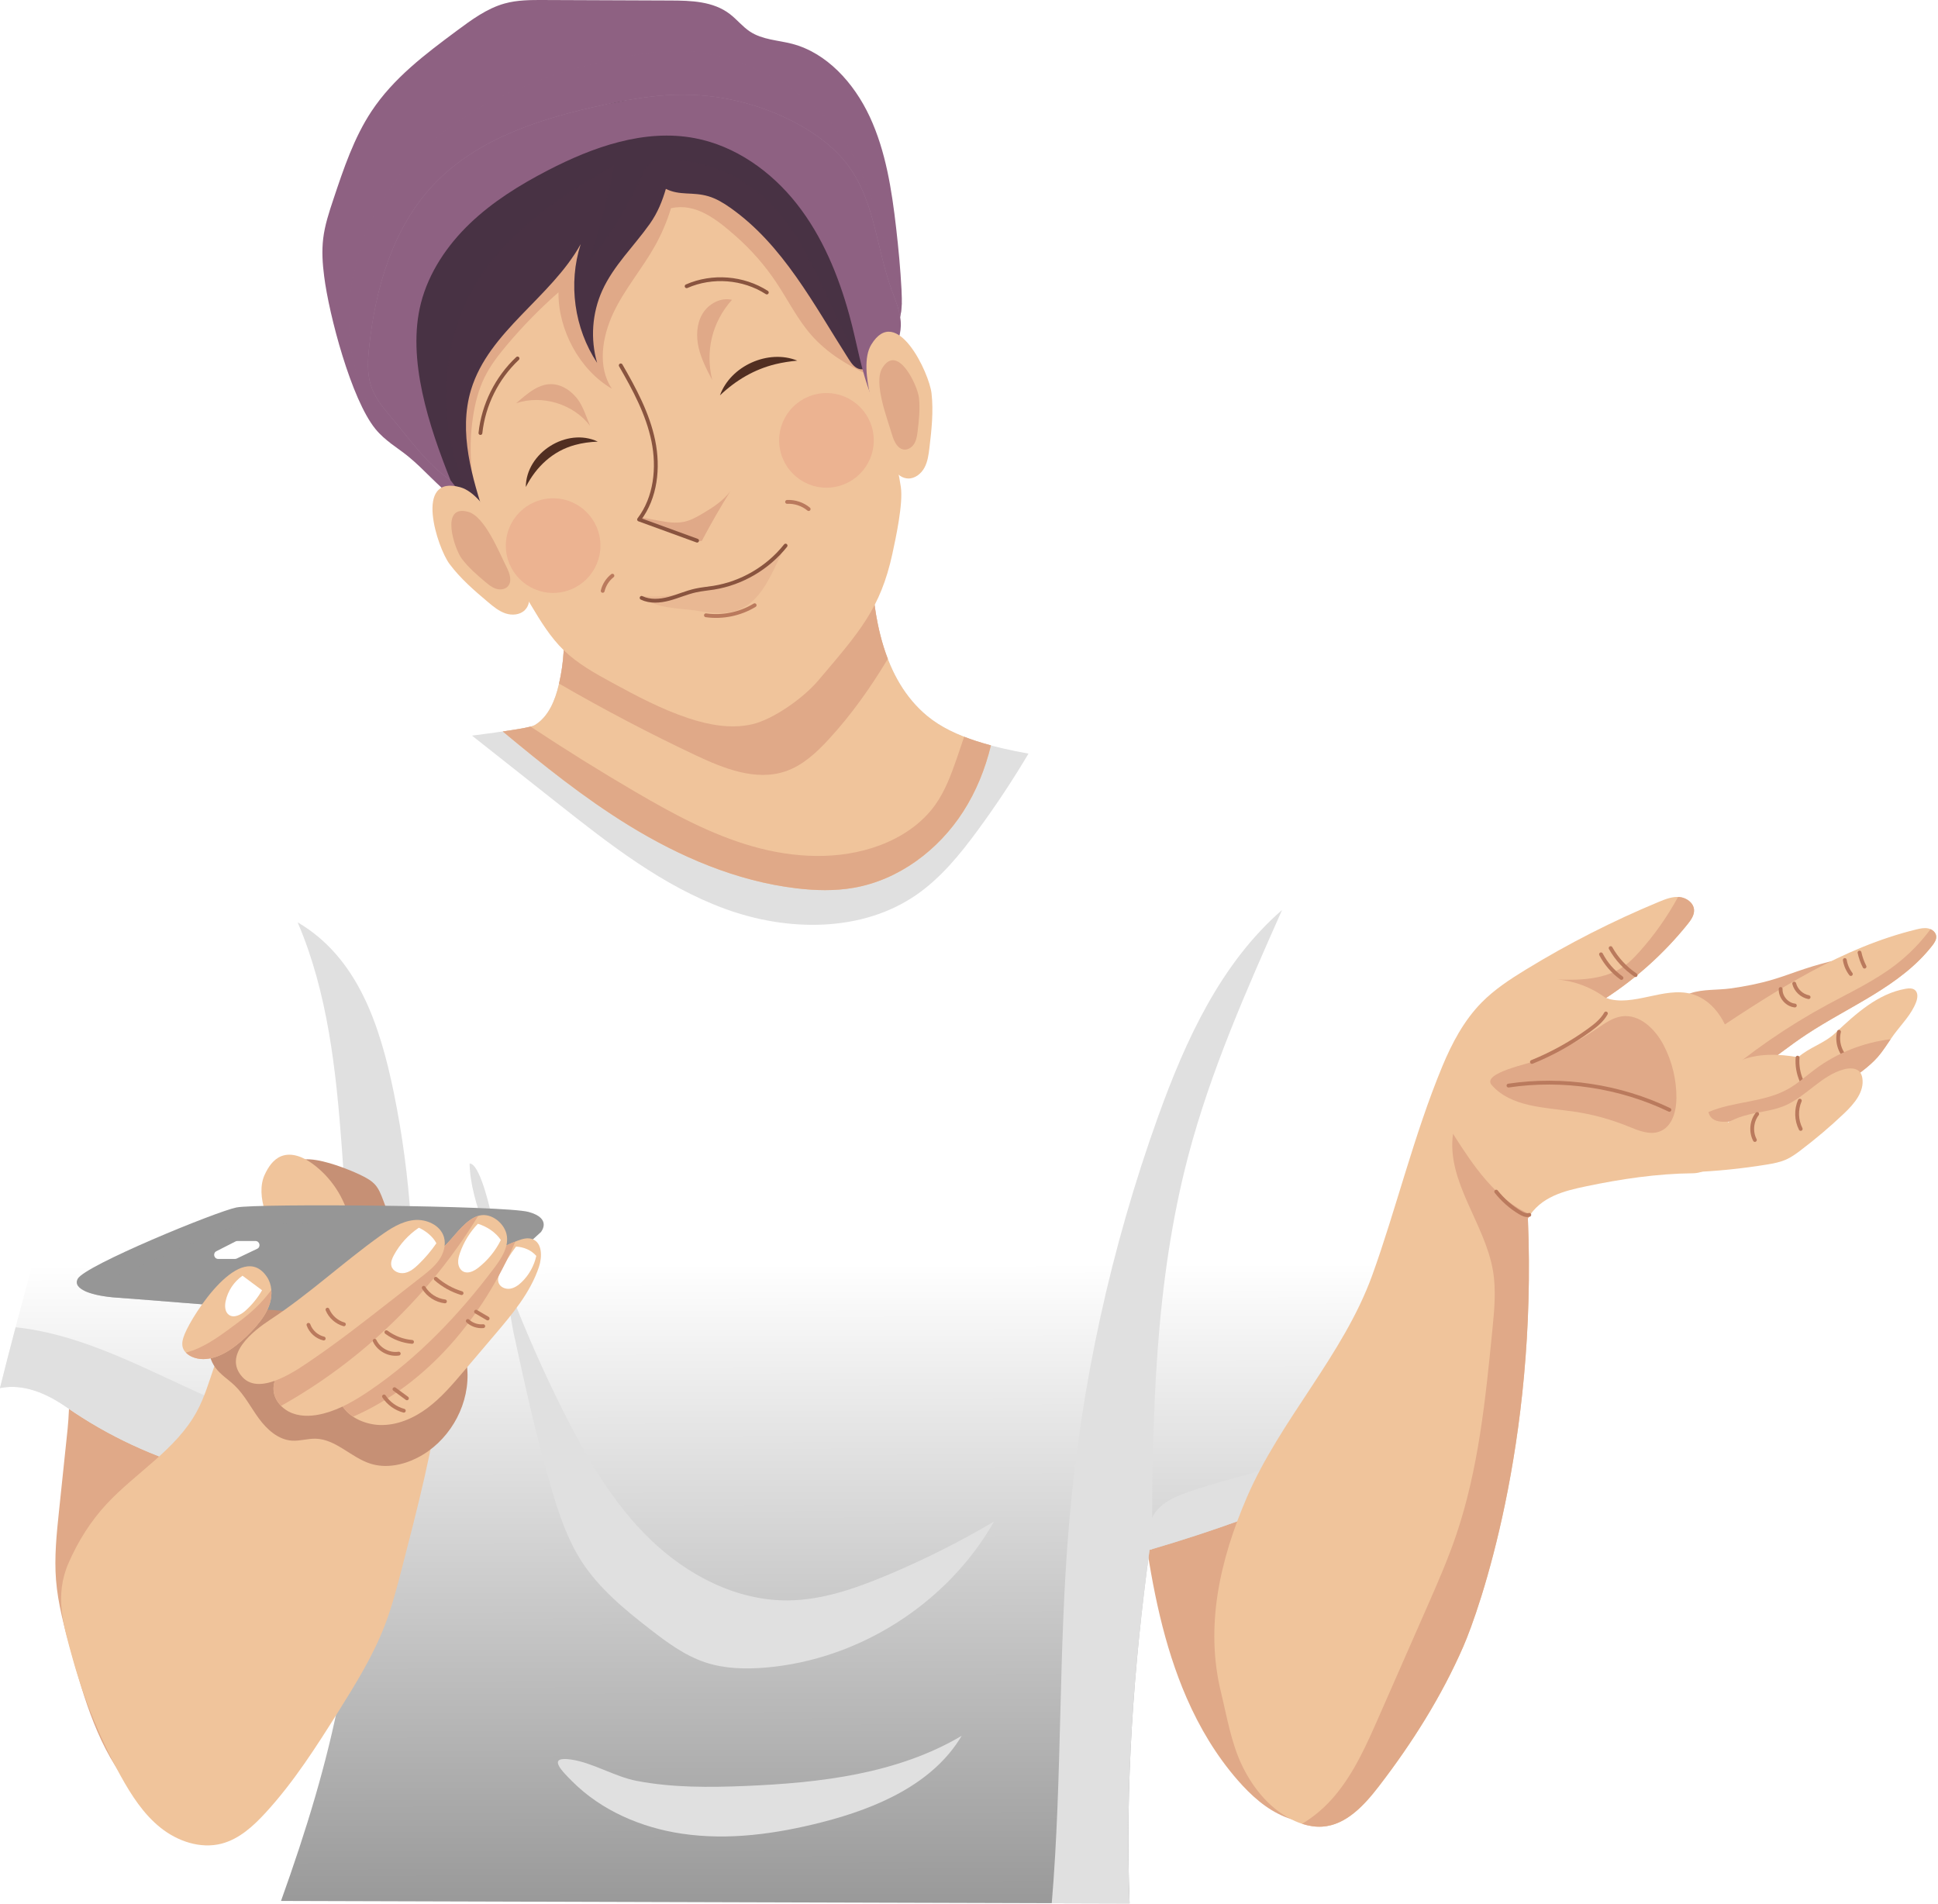 <svg width="507" height="498" viewBox="0 0 507 498" fill="none" xmlns="http://www.w3.org/2000/svg">
<path d="M15.44 395.249C14.81 401.262 14.179 407.316 14.659 413.343C15.157 419.596 16.84 425.686 18.514 431.731C22.048 444.492 25.815 457.701 34.427 467.758C36.645 470.347 39.225 472.732 42.369 474.049C46.462 475.763 51.157 475.502 55.429 474.303C63.723 471.975 70.804 466.287 75.97 459.394C81.135 452.501 84.528 444.439 87.178 436.243C90.014 427.471 92.056 418.441 93.272 409.303C94.671 398.785 94.882 387.642 90.326 378.06C86.31 369.613 78.993 363.229 71.46 357.687C63.927 352.148 55.757 347.096 46.615 345.136C38.704 343.44 22.736 344.028 19.834 353.273C17.916 359.386 18.358 367.394 17.69 373.78C16.938 380.937 16.19 388.093 15.44 395.249Z" fill="#E0A988"/>
<path d="M323.788 465.682C327.24 469.637 331.242 473.28 336.102 475.263C340.961 477.245 346.811 477.345 351.236 474.521C354.729 472.291 356.948 468.578 359.013 464.986C363.91 456.466 368.742 447.632 370.261 437.924C372.514 423.527 367.234 409.074 361.189 395.815C358.09 389.018 354.764 382.324 351.219 375.747C347.709 369.239 343.963 362.812 339.241 357.122C336.187 353.441 332.665 350.036 328.393 347.885C324.12 345.735 319.001 344.951 314.496 346.557C309.361 348.387 305.71 352.985 303.106 357.772C295.308 372.106 297.204 385.161 299.363 400.373C301.48 415.301 304.404 430.344 310.464 444.231C313.844 451.978 318.22 459.304 323.788 465.682Z" fill="#E0A988"/>
<g filter="url(#filter0_n_4_134)">
<path d="M73.515 497.277C86.878 460.025 95.016 426.803 92.478 388.73C66.103 390.639 39.147 383.244 17.441 368.142C12.236 364.522 6.22 361.881 0 363.104C5.795 339.874 12.231 316.804 19.299 293.928C25.291 274.537 31.831 255.079 42.543 237.841C53.256 220.603 68.613 205.562 87.752 198.807C100.699 194.237 136.903 191.519 139.936 189.66C143.511 187.468 145.22 183.208 146.185 179.126C147.517 173.496 147.878 167.637 147.246 161.884C161.134 164.82 176.725 166.554 190.846 165.1C204.967 163.648 219.172 157.775 227.936 146.607C228.243 161.397 231.125 177.759 242.49 187.231C246.173 190.3 250.638 192.293 255.193 193.79C272.162 199.368 290.874 198.534 307.437 205.221C326.776 213.029 340.95 230.349 349.888 249.192C358.824 268.035 363.258 288.627 368.603 308.787C373.948 328.945 380.477 349.263 392.868 366.039C363.121 382.669 333.457 395.912 300.737 405.44C296.558 435.875 294.322 467.236 295.513 497.932L73.515 497.277Z" fill="url(#paint0_linear_4_134)"/>
</g>
<path d="M103.025 285.854C99.372 268.054 93.541 250.467 77.866 241.275C85.776 259.712 87.921 280.045 89.412 300.054C91.478 327.768 92.463 355.565 92.367 383.356C92.361 385.169 92.24 386.965 92.054 388.751C92.195 388.742 92.337 388.741 92.478 388.73C93.825 408.933 92.143 427.771 88.292 446.57C91.537 437.188 94.475 427.7 97.015 418.089C108.394 375.049 111.976 329.463 103.025 285.854Z" fill="#E0E0E0"/>
<path d="M385.656 354.756C369.31 368.159 350.353 378.38 330.137 384.563C323.773 386.509 317.289 388.063 311.003 390.242C307.267 391.536 303.31 393.308 301.487 396.817C300.113 399.462 300.261 402.418 301.048 405.347C333.646 395.826 363.216 382.617 392.868 366.039C390.203 362.432 387.825 358.654 385.656 354.756Z" fill="#E0E0E0"/>
<path d="M93.196 374.993C61.853 376.238 35.132 350.432 4.082 347.211C2.691 352.501 1.324 357.797 0 363.104C6.22 361.879 12.237 364.52 17.441 368.142C39.148 383.244 66.104 390.639 92.478 388.73C92.522 389.379 92.536 390.015 92.574 390.661C93.225 385.469 93.439 380.221 93.196 374.993Z" fill="#E0E0E0"/>
<path d="M189.736 237.77C206.08 243.734 225.517 243.954 239.81 234.034C246.121 229.653 251.065 223.598 255.625 217.415C260.439 210.887 264.923 204.117 269.066 197.145C264.367 196.305 259.717 195.279 255.194 193.793C250.64 192.295 246.173 190.303 242.49 187.233C231.126 177.761 228.244 161.4 227.937 146.609C219.174 157.776 204.967 163.649 190.846 165.102C176.725 166.555 161.135 164.822 147.246 161.887C147.878 167.638 147.518 173.498 146.186 179.128C145.22 183.209 143.512 187.469 139.937 189.662C138.7 190.421 131.932 191.323 123.478 192.436C130.913 198.311 138.348 204.186 145.783 210.061C159.434 220.846 173.392 231.807 189.736 237.77Z" fill="#E0E0E0"/>
<path d="M147.421 369.301C153.483 381.376 160.377 393.275 170.088 402.669C179.8 412.063 192.711 418.795 206.223 418.657C215.034 418.566 223.557 415.616 231.692 412.229C241.463 408.16 250.948 403.409 260.059 398.021C247.907 419.387 224.84 434.146 200.348 436.226C195.021 436.678 189.551 436.551 184.481 434.858C179.087 433.058 174.428 429.591 169.937 426.101C163.337 420.971 156.758 415.548 152.207 408.534C148.491 402.807 146.28 396.246 144.341 389.699C140.361 376.252 137.377 362.536 134.395 348.832C133.131 343.022 127.869 304.508 122.853 304.355C122.999 314.68 129.631 327.722 133.336 337.389C137.5 348.25 142.202 358.906 147.421 369.301Z" fill="#E0E0E0"/>
<path d="M166.643 465.886C176.013 467.666 185.632 467.591 195.162 467.193C214.661 466.379 234.804 464.021 251.593 454.07C244.097 466.702 229.338 473.017 215.109 476.662C203.146 479.728 190.648 481.49 178.43 479.687C167.838 478.125 157.366 473.677 149.732 466.029C146.892 463.184 143.033 459.352 149.408 460.286C155.16 461.129 160.751 464.767 166.643 465.886Z" fill="#E0E0E0"/>
<path d="M335.406 238.044C319.342 251.995 310.139 272.147 302.943 292.168C290.637 326.407 282.798 362.248 279.687 398.497C276.851 431.537 277.923 464.858 275.151 497.871L295.512 497.931C294.321 467.234 296.556 435.874 300.735 405.439C300.948 405.377 301.158 405.311 301.371 405.249C301.43 370.611 302.069 335.65 310.905 302.202C316.758 280.043 326.101 258.989 335.406 238.044Z" fill="#E0E0E0"/>
<path d="M208.303 232.37C213.295 232.969 218.377 233.106 223.329 232.242C235.11 230.187 245.488 222.404 251.956 212.345C255.373 207.03 257.749 201.13 259.235 194.986C257.878 194.62 256.528 194.231 255.191 193.792C250.637 192.294 246.171 190.302 242.487 187.232C231.123 177.76 228.241 161.399 227.934 146.608C219.171 157.775 204.965 163.648 190.844 165.102C176.723 166.554 161.132 164.822 147.244 161.886C147.876 167.637 147.515 173.497 146.183 179.128C145.218 183.208 143.509 187.469 139.934 189.661C139.128 190.156 135.963 190.712 131.526 191.347C142.053 200.095 152.741 208.682 164.388 215.853C177.813 224.116 192.653 230.491 208.303 232.37Z" fill="#F0C49B"/>
<path d="M205.471 201.783C209.95 200.267 213.554 196.922 216.761 193.448C222.709 187.003 227.751 179.863 232.268 172.355C229.18 164.35 228.113 155.217 227.934 146.608C219.171 157.775 204.965 163.648 190.844 165.102C176.723 166.554 161.132 164.822 147.244 161.886C147.863 167.533 147.522 173.283 146.249 178.82C157.885 185.565 169.802 191.826 181.966 197.564C189.357 201.049 197.733 204.402 205.471 201.783Z" fill="#E0A988"/>
<path d="M27.869 393.468C35.579 385.164 46.085 379.21 51.486 369.25C55.544 361.766 56.355 352.584 61.72 345.973C66.808 339.706 75.296 336.914 83.364 337.163C91.432 337.41 99.181 340.338 106.458 343.832C109.365 345.227 112.356 346.832 114.128 349.529C116.506 353.15 116.15 357.86 115.572 362.153C113.374 378.458 109.24 394.431 105.115 410.357C103.824 415.342 102.528 420.341 100.681 425.148C97.627 433.098 93.117 440.393 88.594 447.609C82.779 456.885 76.857 466.175 69.45 474.237C66.243 477.728 62.558 481.095 57.971 482.287C52.444 483.724 46.45 481.677 41.99 478.112C37.529 474.547 34.372 469.624 31.602 464.631C26.221 454.932 21.992 444.594 19.013 433.91C16.567 425.142 14.185 417.426 17.949 408.835C20.417 403.201 23.675 397.983 27.869 393.468Z" fill="#F0C49B"/>
<path d="M95.194 307.808C96.186 308.331 97.174 308.902 97.952 309.711C99.08 310.882 99.679 312.45 100.249 313.973C100.878 315.655 101.509 317.337 102.138 319.02C102.474 319.916 102.815 320.863 102.659 321.807C102.426 323.222 101.084 324.257 99.677 324.537C98.271 324.817 96.816 324.486 95.447 324.056C88.031 321.728 81.647 316.286 78.074 309.392C72.215 298.088 90.716 305.447 95.194 307.808Z" fill="#C69075"/>
<path d="M69.226 307.339C70.157 305.299 71.506 303.266 73.595 302.447C76.344 301.368 79.449 302.727 81.827 304.478C86.631 308.015 90.111 313.308 91.454 319.12C92.021 321.576 92.176 324.315 90.858 326.464C87.391 332.124 78.145 329.345 74.348 325.439C70.263 321.235 66.745 312.773 69.226 307.339Z" fill="#F0C49B"/>
<path d="M228.979 159.471C228.998 159.588 229.013 159.707 229.032 159.824C229.013 159.707 228.998 159.59 228.979 159.471Z" fill="#F0C49B"/>
<path d="M228.536 156.069C228.56 156.293 228.586 156.516 228.612 156.74C228.587 156.517 228.561 156.293 228.536 156.069Z" fill="#F0C49B"/>
<path d="M228.04 149.669C228.052 149.93 228.07 150.192 228.084 150.453C228.07 150.193 228.052 149.931 228.04 149.669Z" fill="#F0C49B"/>
<path d="M147.434 164.021C147.387 163.309 147.325 162.597 147.247 161.886C147.324 162.597 147.386 163.308 147.434 164.021Z" fill="#F0C49B"/>
<path d="M252.231 192.729C251.582 194.659 250.938 196.59 250.266 198.512C248.795 202.721 247.233 206.967 244.637 210.59C241.106 215.519 235.824 219.013 230.146 221.137C219.59 225.087 207.745 224.496 196.904 221.411C186.064 218.327 176.056 212.89 166.322 207.21C156.988 201.762 147.816 196.036 138.805 190.069C137.348 190.458 134.786 190.88 131.528 191.347C142.055 200.095 152.743 208.682 164.39 215.853C177.813 224.117 192.654 230.491 208.304 232.37C213.295 232.969 218.377 233.106 223.33 232.242C235.11 230.187 245.488 222.404 251.956 212.345C255.373 207.03 257.75 201.13 259.235 194.986C257.879 194.62 256.529 194.231 255.192 193.792C254.198 193.465 253.21 193.109 252.231 192.729Z" fill="#E0A988"/>
<path d="M228.613 156.741C228.72 157.653 228.843 158.564 228.98 159.473C228.842 158.564 228.721 157.653 228.613 156.741Z" fill="#E0A988"/>
<path d="M228.302 153.635C228.37 154.447 228.448 155.258 228.537 156.07C228.446 155.258 228.37 154.446 228.302 153.635Z" fill="#E0A988"/>
<path d="M229.032 159.823C229.704 164.146 230.739 168.387 232.27 172.355C230.739 168.388 229.708 164.143 229.032 159.823Z" fill="#E0A988"/>
<path d="M147.538 168.28C147.526 168.946 147.501 169.611 147.463 170.276C147.499 169.611 147.526 168.946 147.538 168.28Z" fill="#E0A988"/>
<path d="M463.878 256.225C466.675 255.387 469.403 254.34 472.177 253.428C477.667 251.62 483.332 250.34 489.067 249.61C489.22 251.877 487.064 253.544 485.146 254.765C479.996 258.045 474.845 261.326 469.694 264.606C462.859 268.959 455.653 273.44 447.571 274.042C446.886 274.093 446.176 274.111 445.533 273.869C444.83 273.603 444.279 273.055 443.75 272.52C440.733 269.461 435.659 262.094 442.291 259.813C445.429 258.735 449.395 259.031 452.684 258.574C456.463 258.048 460.22 257.32 463.878 256.225Z" fill="#E0A988"/>
<path d="M399.71 318.734C402.2 377.868 386.963 421.231 382.806 430.744C377.094 443.815 369.426 455.972 360.726 467.275C356.91 472.232 352.172 477.421 345.931 477.838C343.505 478 341.076 477.393 338.851 476.413C332.677 473.693 328.062 468.197 325.081 462.144C322.1 456.091 321.023 449.253 319.422 442.698C315.199 425.414 319.126 408.118 326.159 391.774C334.979 371.275 351.383 354.591 358.988 333.611C365.096 316.759 369.937 296.737 377.312 278.98C379.832 272.912 382.965 266.978 387.569 262.29C390.975 258.822 395.086 256.137 399.233 253.602C410.35 246.808 421.996 240.882 434.032 235.895C435.732 235.19 437.522 234.493 439.354 234.661C441.187 234.83 443.05 236.158 443.175 237.995C443.273 239.412 442.361 240.682 441.469 241.789C435.427 249.288 428.196 255.827 420.126 261.083C427.173 263.522 435.302 258.042 442.495 260.012C448.967 261.785 452.689 268.84 453.328 275.521C453.966 282.202 452.315 288.869 451.887 295.567C451.767 297.459 451.732 299.412 450.967 301.147C449.592 304.268 446.334 306.889 442.924 306.921C433.451 307.014 424.033 308.423 414.762 310.372C409.255 311.53 403.002 313.039 399.71 318.734Z" fill="#F0C49B"/>
<path d="M424.954 252.682C420.01 256.247 413.463 256.462 407.373 256.235C411.914 256.606 416.339 258.284 419.984 261.015C420.314 261.262 420.687 261.355 421.084 261.346C420.764 261.267 420.443 261.192 420.127 261.082C428.196 255.824 435.428 249.287 441.47 241.787C442.361 240.681 443.273 239.412 443.176 237.993C443.05 236.157 441.186 234.829 439.355 234.659C439.233 234.648 439.114 234.651 438.992 234.646C436.17 239.832 432.75 244.69 428.794 249.074C427.615 250.38 426.381 251.653 424.954 252.682Z" fill="#E0A988"/>
<path d="M380.128 296.601C378.372 309.04 388.449 319.993 390.568 332.376C391.439 337.466 390.934 342.68 390.427 347.818C388.631 366.027 386.796 384.424 380.89 401.741C378.706 408.149 375.979 414.356 373.257 420.555C369.069 430.088 364.883 439.621 360.696 449.153C357.502 456.424 354.238 463.809 349.106 469.87C346.712 472.696 343.831 475.208 340.635 477.095C342.346 477.654 344.138 477.956 345.929 477.837C352.171 477.42 356.91 472.231 360.725 467.274C369.426 455.97 377.094 443.813 382.804 430.743C386.961 421.23 402.198 377.867 399.709 318.732C399.918 318.371 400.14 318.026 400.371 317.697C391.4 313.858 385.43 304.961 380.128 296.601Z" fill="#E0A988"/>
<path d="M417.898 269.003C419.88 267.662 421.911 266.199 424.281 265.87C428.978 265.221 433.058 269.24 435.244 273.447C437.443 277.679 438.595 282.449 438.57 287.218C438.552 290.636 437.524 294.599 434.371 295.921C431.662 297.059 428.619 295.742 425.897 294.637C421.288 292.765 416.449 291.458 411.525 290.754C403.968 289.674 395.308 289.585 390.258 283.858C387.47 280.69 400.135 278.257 402.589 277.239C407.95 275.016 413.089 272.254 417.898 269.003Z" fill="#E0A988"/>
<path d="M400.081 317.801C399.241 318.049 398.361 317.627 397.61 317.175C395.245 315.749 393.138 313.894 391.425 311.726" stroke="#BA7A5D" stroke-miterlimit="10" stroke-linecap="round" stroke-linejoin="round"/>
<path d="M420.123 265.117C419.128 266.895 417.493 268.213 415.847 269.412C411.187 272.808 406.111 275.632 400.768 277.8" stroke="#BA7A5D" stroke-miterlimit="10" stroke-linecap="round" stroke-linejoin="round"/>
<path d="M394.633 283.982C408.879 281.871 423.741 284.111 436.732 290.33" stroke="#BA7A5D" stroke-miterlimit="10" stroke-linecap="round" stroke-linejoin="round"/>
<path d="M418.841 249.645C420.113 252.084 421.961 254.221 424.19 255.832" stroke="#BA7A5D" stroke-miterlimit="10" stroke-linecap="round" stroke-linejoin="round"/>
<path d="M421.358 248.016C422.94 250.841 425.196 253.284 427.887 255.087" stroke="#BA7A5D" stroke-miterlimit="10" stroke-linecap="round" stroke-linejoin="round"/>
<path d="M448.374 269.882C464.935 258.876 482.023 247.845 501.342 243.133C502.35 242.887 503.401 242.658 504.419 242.866C505.435 243.076 506.412 243.843 506.529 244.874C506.632 245.79 506.066 246.635 505.5 247.361C497.187 258.026 483.844 263.162 472.566 270.624C468.129 273.559 463.972 276.892 459.655 280.001C458.027 281.173 456.346 282.328 454.443 282.966C452.541 283.602 450.36 283.668 448.6 282.705C445.916 281.237 444.899 277.67 445.66 274.708C446.42 271.745 448.592 269.337 450.997 267.447" fill="#F0C49B"/>
<path d="M448.387 269.87L450.998 267.446C450.069 268.175 449.178 268.985 448.387 269.87Z" fill="#F0C49B"/>
<path d="M448.375 269.881L448.38 269.877L448.387 269.87L448.375 269.881Z" fill="#F0C49B"/>
<path d="M505.041 243.073C502.448 246.575 499.375 249.72 495.92 252.377C490.431 256.599 484.096 259.546 478.008 262.847C467.649 268.464 457.903 275.198 448.965 282.874C450.656 283.646 452.67 283.561 454.444 282.967C456.346 282.33 458.026 281.175 459.655 280.002C463.973 276.895 468.13 273.561 472.567 270.625C483.845 263.163 497.188 258.027 505.501 247.362C506.067 246.635 506.633 245.791 506.53 244.876C506.437 244.058 505.804 243.412 505.041 243.073Z" fill="#E0A988"/>
<path d="M465.837 258.707C465.738 260.8 467.466 262.816 469.549 263.039" stroke="#BA7A5D" stroke-miterlimit="10" stroke-linecap="round" stroke-linejoin="round"/>
<path d="M469.383 257.312C469.833 259.074 471.362 260.511 473.149 260.852" stroke="#BA7A5D" stroke-miterlimit="10" stroke-linecap="round" stroke-linejoin="round"/>
<path d="M486.469 249.186C486.745 250.462 487.187 251.701 487.779 252.864" stroke="#BA7A5D" stroke-miterlimit="10" stroke-linecap="round" stroke-linejoin="round"/>
<path d="M482.618 251.134C482.829 252.465 483.38 253.74 484.204 254.805" stroke="#BA7A5D" stroke-miterlimit="10" stroke-linecap="round" stroke-linejoin="round"/>
<path d="M480.172 270.196C485.522 265.165 491.312 259.906 498.55 258.657C499.387 258.512 500.343 258.456 500.988 259.009C501.847 259.745 501.67 261.116 501.267 262.173C500.039 265.395 497.489 267.897 495.442 270.672C494.02 272.6 492.821 274.697 491.244 276.5C490.08 277.832 488.726 278.985 487.331 280.075C477.249 287.956 464.734 292.678 451.96 293.423C450.415 293.513 448.649 293.458 447.628 292.294C447.049 291.637 446.831 290.737 446.747 289.866C446.246 284.635 450.114 279.705 454.924 277.59C459.734 275.475 465.247 275.673 470.426 276.563C473.554 273.844 477.152 273.036 480.172 270.196Z" fill="#F0C49B"/>
<path d="M470.264 276.668C470.103 278.723 470.461 280.818 471.295 282.703" stroke="#BA7A5D" stroke-miterlimit="10" stroke-linecap="round" stroke-linejoin="round"/>
<path d="M481.097 269.911C480.465 272.406 481.3 275.218 483.194 276.961" stroke="#BA7A5D" stroke-miterlimit="10" stroke-linecap="round" stroke-linejoin="round"/>
<path d="M474.917 279.655C472.512 281.437 470.289 283.492 467.67 284.941C461.366 288.429 453.443 288.086 446.941 290.916C447.077 291.421 447.284 291.902 447.629 292.293C448.65 293.456 450.416 293.512 451.961 293.421C464.735 292.676 477.25 287.953 487.332 280.074C488.726 278.984 490.08 277.831 491.244 276.499C492.506 275.056 493.53 273.43 494.615 271.849C487.526 272.708 480.655 275.399 474.917 279.655Z" fill="#E0A988"/>
<path d="M442.597 306.634C449.129 306.372 455.644 305.714 462.095 304.663C463.906 304.368 465.735 304.034 467.402 303.267C468.722 302.66 469.905 301.794 471.065 300.917C475.029 297.915 478.827 294.692 482.434 291.266C485.057 288.776 487.782 285.591 487.206 282.021C487.118 281.476 486.946 280.932 486.605 280.499C485.693 279.338 483.933 279.34 482.502 279.705C476.531 281.232 472.499 286.902 466.814 289.283C463.414 290.706 459.624 290.868 456.095 291.932C453.188 292.809 450.471 294.304 448.174 296.291C446.785 297.493 445.514 298.936 444.99 300.697C444.466 302.458 444.854 304.584 446.3 305.716" fill="#F0C49B"/>
<path d="M470.851 287.925C469.832 290.262 469.918 293.054 471.081 295.322" stroke="#BA7A5D" stroke-miterlimit="10" stroke-linecap="round" stroke-linejoin="round"/>
<path d="M459.697 291.417C458.22 293.314 457.975 296.088 459.095 298.215" stroke="#BA7A5D" stroke-miterlimit="10" stroke-linecap="round" stroke-linejoin="round"/>
<path d="M84.798 72.242C84.376 68.986 84.159 65.673 84.55 62.412C84.974 58.873 86.101 55.485 87.22 52.13C89.886 44.14 92.606 36.035 97.172 29.131C102.941 20.407 111.277 14.158 119.44 8.089C123.363 5.173 127.39 2.204 131.995 0.92C135.362 -0.019 138.882 -0.01 142.359 0.003C153.371 0.047 164.382 0.091 175.394 0.135C180.771 0.156 186.527 0.303 190.924 3.663C192.765 5.071 194.263 6.979 196.186 8.253C199.456 10.42 203.501 10.492 207.228 11.463C216.228 13.812 223.388 21.615 227.556 30.585C231.724 39.556 233.292 49.657 234.438 59.627C235.053 64.979 235.56 70.346 235.843 75.731C236.005 78.834 236.067 82.087 234.824 84.887C233.702 87.415 231.643 89.283 229.596 90.996C213.608 104.38 194.757 113.207 175.528 119.887C165.853 123.249 155.921 126.12 145.768 126.515C135.615 126.91 127.384 136.548 118.957 130.39C114.588 127.198 111.103 122.908 106.925 119.48C103.884 116.985 100.799 115.384 98.208 112.207C91.906 104.491 86.062 82.377 84.798 72.242Z" fill="#8E6182"/>
<g opacity="0.5">
<path d="M228.941 54.988C226.866 48.603 224.526 42.221 220.795 36.639C215.609 28.882 207.927 23.018 199.545 18.917C194.229 16.316 188.548 14.363 182.67 13.669C175.414 12.813 168.068 13.888 160.916 15.383C140.228 19.709 119.462 28.183 105.819 44.328C95.736 56.26 90.206 72.119 91.451 87.693C92.265 97.872 96.073 107.809 102.199 115.952C103.735 117.119 105.334 118.181 106.923 119.485C111.1 122.912 114.585 127.203 118.954 130.395C127.383 136.553 135.613 126.915 145.765 126.519C155.918 126.124 165.849 123.254 175.526 119.892C194.756 113.212 213.605 104.384 229.594 91.001C231.641 89.288 233.698 87.419 234.821 84.892C235.582 83.179 235.851 81.295 235.911 79.382C233.801 71.186 231.555 63.032 228.941 54.988Z" fill="#8E6182"/>
</g>
<path opacity="0.2" d="M228.112 104.06C229.751 100.59 231.388 97.12 233.027 93.649C234.299 90.958 235.594 88.166 235.667 85.19C235.748 81.877 234.31 78.748 233.186 75.629C229.403 65.135 228.831 53.263 222.458 44.106C218.888 38.976 213.734 35.121 208.22 32.177C198.63 27.056 187.695 24.482 176.827 24.785C170.544 24.961 164.326 26.075 158.177 27.377C141.812 30.841 124.917 36.135 113.431 48.297C102.803 59.55 98.23 75.29 96.58 90.681C96.213 94.103 95.984 97.643 97.051 100.916C97.989 103.795 99.866 106.265 101.839 108.562C106.713 114.239 111.624 121.477 117.862 125.61C112.252 111.57 106.36 93.905 110.129 79.263C112.182 71.286 116.967 64.188 122.913 58.486C128.857 52.785 135.938 48.392 143.248 44.599C155.144 38.427 168.611 33.646 181.777 36.145C192.384 38.158 201.745 44.828 208.427 53.306C215.111 61.785 219.313 71.981 222.186 82.387C224.337 90.184 225.084 96.564 228.112 104.06Z" fill="white"/>
<path d="M233.456 144.866C230.354 159.122 224.957 165.189 214.02 178.068C210.256 182.502 202.378 188.193 196.707 189.478C191.213 190.722 185.442 189.647 180.096 187.875C173.105 185.559 166.564 182.084 160.096 178.563C155.623 176.129 151.11 173.621 147.458 170.073C144.01 166.721 141.463 162.569 138.998 158.441C128.877 141.49 119.466 124.117 110.797 106.378C108.767 102.225 108.224 96.411 108.286 91.789C108.446 79.783 113.811 68.157 121.932 59.313C130.053 50.468 140.774 44.272 152.12 40.343C160.465 37.454 169.385 35.724 178.141 36.871C191.439 38.613 203.276 46.982 211.276 57.747C219.276 68.511 223.78 81.507 226.555 94.628C229.33 107.75 233.687 114.162 235.671 127.425C236.304 131.664 234.368 140.678 233.456 144.866Z" fill="#F0C49B"/>
<path d="M123.769 108.862C124.312 105.365 125.2 101.895 126.76 98.718C128.309 95.563 130.486 92.763 132.755 90.08C136.864 85.224 141.329 80.67 146.103 76.467C146.006 86.288 151.587 96.754 160.077 101.694C156.222 95.991 157.532 88.079 160.466 81.85C163.401 75.622 167.99 70.326 171.35 64.317C173.093 61.198 174.502 57.891 175.542 54.472C182.039 53.009 187.483 57.377 192.484 61.775C196.528 65.333 200.104 69.421 203.092 73.903C206.177 78.53 208.656 83.598 212.343 87.759C216.438 92.38 221.728 95.578 227.382 98.168C227.095 97.035 226.814 95.87 226.551 94.629C223.776 81.508 219.272 68.513 211.273 57.748C203.274 46.984 191.436 38.614 178.138 36.872C169.383 35.725 160.462 37.455 152.117 40.345C140.771 44.273 130.05 50.47 121.929 59.314C113.809 68.159 108.443 79.784 108.283 91.79C108.222 96.412 108.764 102.226 110.794 106.38C115.823 116.669 121.109 126.832 126.631 136.864C123.335 127.973 122.313 118.236 123.769 108.862Z" fill="#E0A988"/>
<path d="M227.982 89.288C225.014 79.028 220.144 69.438 215.301 59.918C213.094 55.578 210.857 51.194 207.715 47.473C202.298 41.056 194.575 37.055 186.79 33.902C183.394 32.526 179.876 31.282 176.283 30.642C175.421 29.227 174.061 28.025 172.031 27.185C167.492 25.307 162.323 26.405 157.582 27.688C139.882 32.474 121.766 40.303 111.506 55.501C103.196 67.81 101.197 83.79 104.592 98.249C107.987 112.707 116.424 125.675 127.108 135.992C123.5 124.957 119.871 113.068 123.233 101.956C127.874 86.622 144.151 77.877 151.917 63.865C148.599 74.155 150.227 85.922 156.215 94.925C154.408 88.722 154.894 81.876 157.561 75.99C160.512 69.473 165.861 64.403 169.992 58.562C172.092 55.591 173.274 52.548 174.196 49.411C177.895 51.237 181.136 50.124 185.28 51.33C187.372 51.939 189.263 53.091 191.046 54.343C204.861 64.046 212.935 79.718 222.029 93.943C222.782 95.122 223.718 96.407 225.106 96.59C226.656 96.793 228.06 95.415 228.435 93.898C228.81 92.382 228.416 90.789 227.982 89.288Z" fill="#493244"/>
<path opacity="0.5" d="M228.436 93.899C228.81 92.382 228.416 90.79 227.982 89.289C225.014 79.029 220.144 69.439 215.301 59.92C213.094 55.579 210.857 51.195 207.715 47.474C202.298 41.057 194.575 37.056 186.79 33.904C183.394 32.528 179.876 31.283 176.283 30.643C175.421 29.228 174.061 28.026 172.031 27.186C167.492 25.308 162.323 26.407 157.582 27.689C139.882 32.475 121.766 40.305 111.506 55.502C103.196 67.811 101.197 83.791 104.592 98.25C107.801 111.914 115.514 124.243 125.37 134.265C113.549 115.579 113.746 89.748 126.322 71.466C134.778 59.176 147.675 50.741 160.6 43.293C158.956 51.921 156.699 60.434 153.852 68.743C159.39 62.035 164.025 54.581 167.591 46.647C168.216 45.256 168.859 43.783 170.083 42.873C171.446 41.857 173.262 41.737 174.961 41.77C183.648 41.934 192.246 45.179 198.875 50.796C208.086 58.601 213.011 70.182 218.018 81.167C220.395 86.383 222.975 91.677 226.114 96.495C227.232 96.16 228.145 95.076 228.436 93.899Z" fill="#493244"/>
<path d="M117.598 147.532C120.446 151.349 124.087 154.493 127.733 157.557C129.112 158.715 130.538 159.89 132.244 160.462C133.95 161.035 136.022 160.875 137.296 159.605C139.429 157.477 138.245 153.876 136.874 151.191C133.789 145.148 127.632 129.473 120.402 127.457C108.156 124.043 114.402 143.249 117.598 147.532Z" fill="#F0C49B"/>
<path d="M120.788 146.121C122.522 148.445 124.738 150.358 126.959 152.224C127.798 152.929 128.666 153.645 129.705 153.993C130.744 154.341 132.005 154.245 132.781 153.471C134.08 152.175 133.359 149.982 132.524 148.348C130.645 144.67 126.897 135.126 122.495 133.898C115.041 131.821 118.842 143.514 120.788 146.121Z" fill="#E0A988"/>
<path d="M228.112 104.06C229.751 100.59 231.388 97.12 233.027 93.649C234.299 90.958 235.594 88.166 235.667 85.19C235.748 81.877 234.31 78.748 233.186 75.629C229.403 65.135 228.831 53.263 222.458 44.106C218.888 38.976 213.734 35.121 208.22 32.177C198.63 27.056 187.695 24.482 176.827 24.785C170.544 24.961 164.326 26.075 158.177 27.377C141.812 30.841 124.917 36.135 113.431 48.297C102.803 59.55 98.23 75.29 96.58 90.681C96.213 94.103 95.984 97.643 97.051 100.916C97.989 103.795 99.866 106.265 101.839 108.562C106.713 114.239 111.624 121.477 117.862 125.61C112.252 111.57 106.36 93.905 110.129 79.263C112.182 71.286 116.967 64.188 122.913 58.486C128.857 52.785 135.938 48.392 143.248 44.599C155.144 38.427 168.611 33.646 181.777 36.145C192.384 38.158 201.745 44.828 208.427 53.306C215.111 61.785 219.313 71.981 222.186 82.387C224.337 90.184 225.084 96.564 228.112 104.06Z" fill="#8E6182"/>
<path d="M184.679 160.957C189.061 161.572 193.646 160.624 197.424 158.322" stroke="#BA7A5D" stroke-miterlimit="10" stroke-linecap="round" stroke-linejoin="round"/>
<path d="M135.396 93.772C129.986 98.847 126.475 105.901 125.687 113.276" stroke="#89543F" stroke-miterlimit="10" stroke-linecap="round" stroke-linejoin="round"/>
<path d="M179.63 74.879C186.314 71.927 194.461 72.562 200.606 76.515" stroke="#89543F" stroke-miterlimit="10" stroke-linecap="round" stroke-linejoin="round"/>
<path d="M205.912 131.293C207.937 131.193 209.991 131.877 211.551 133.173" stroke="#BA7A5D" stroke-miterlimit="10" stroke-linecap="round" stroke-linejoin="round"/>
<path d="M160.214 150.595C158.954 151.585 158.043 153.009 157.671 154.568" stroke="#BA7A5D" stroke-miterlimit="10" stroke-linecap="round" stroke-linejoin="round"/>
<path d="M183.872 134.299C182.343 135.208 180.769 136.106 179.031 136.487C176.759 136.986 174.398 136.569 172.11 136.151C170.604 135.876 169.098 135.599 167.591 135.324C167.455 135.515 167.328 135.71 167.185 135.898C172.246 137.742 177.305 139.586 182.365 141.431C182.734 141.566 183.231 141.596 183.602 141.493C185.938 137.084 188.417 132.752 191.051 128.515C189.21 131.003 186.531 132.717 183.872 134.299Z" fill="#E0A988"/>
<path d="M162.392 95.585C165.988 101.815 169.462 108.261 170.912 115.307C172.362 122.353 171.545 130.176 167.186 135.899C172.246 137.744 177.306 139.587 182.366 141.432" stroke="#89543F" stroke-miterlimit="10" stroke-linecap="round" stroke-linejoin="round"/>
<path d="M137.561 127.405C137.59 118.461 148.302 111.692 156.387 115.528C154.28 115.609 152.317 115.88 150.445 116.396C144.668 117.944 140.248 122.082 137.561 127.405Z" fill="#512E21"/>
<path d="M188.35 103.427C191.084 95.725 201.007 91.257 208.581 94.341C206.578 94.54 204.707 94.819 202.887 95.263C197.336 96.618 192.51 99.471 188.35 103.427Z" fill="#512E21"/>
<path opacity="0.44" d="M182.128 159.735C185.949 160.365 190.015 160.909 193.577 159.388C198.223 157.404 200.775 152.484 202.961 147.929C203.917 145.936 204.873 143.942 205.83 141.949C202.888 145.616 200.678 148.874 193.702 151.704C188.301 153.895 175.009 156.634 168.263 155.958C170.772 159.276 178.361 159.114 182.128 159.735Z" fill="#E0A988"/>
<path d="M167.851 156.4C170.046 157.462 172.651 157.259 175.008 156.633C177.365 156.008 179.612 154.991 181.992 154.466C183.549 154.123 185.144 153.995 186.718 153.742C194.054 152.561 200.898 148.55 205.514 142.727" stroke="#89543F" stroke-miterlimit="10" stroke-linecap="round" stroke-linejoin="round"/>
<path d="M154.381 111.412C150.018 105.679 141.852 103.178 135.027 105.486C137.939 102.984 141.091 100.095 144.906 100.529C147.341 100.805 149.485 102.358 151.006 104.279C152.528 106.198 153.41 109.162 154.381 111.412Z" fill="#E0A988"/>
<path d="M191.488 78.434C188.517 77.724 185.318 79.486 183.763 82.115C182.208 84.743 182.09 88.026 182.783 91.001C183.476 93.976 184.908 96.718 186.326 99.422C184.479 91.796 186.269 84.295 191.488 78.434Z" fill="#E0A988"/>
<path opacity="0.45" d="M144.704 155.105C151.539 155.105 157.08 149.564 157.08 142.729C157.08 135.894 151.539 130.353 144.704 130.353C137.869 130.353 132.328 135.894 132.328 142.729C132.328 149.564 137.869 155.105 144.704 155.105Z" fill="#E89F87"/>
<path opacity="0.45" d="M216.21 127.576C223.045 127.576 228.586 122.035 228.586 115.2C228.586 108.365 223.045 102.824 216.21 102.824C209.374 102.824 203.833 108.365 203.833 115.2C203.833 122.035 209.374 127.576 216.21 127.576Z" fill="#E89F87"/>
<path d="M243.699 102.895C244.228 107.629 243.719 112.412 243.151 117.14C242.936 118.926 242.699 120.76 241.844 122.343C240.989 123.926 239.367 125.228 237.569 125.17C234.557 125.074 232.96 121.637 232.126 118.74C230.249 112.219 224.03 96.569 227.93 90.157C234.537 79.296 243.104 97.585 243.699 102.895Z" fill="#F0C49B"/>
<path d="M240.405 104.047C240.728 106.929 240.417 109.84 240.072 112.72C239.941 113.807 239.796 114.924 239.277 115.888C238.757 116.852 237.769 117.644 236.674 117.609C234.841 117.55 233.869 115.457 233.361 113.694C232.218 109.724 228.432 100.196 230.807 96.293C234.829 89.678 240.044 100.812 240.405 104.047Z" fill="#E0A988"/>
<path d="M55.903 345.823C54.13 349.62 53.877 354.415 56.363 357.787C57.728 359.638 59.753 360.875 61.412 362.467C63.989 364.944 65.626 368.217 67.745 371.096C69.863 373.975 72.808 376.629 76.375 376.866C78.449 377.004 80.499 376.305 82.577 376.356C87.893 376.487 91.876 381.308 96.95 382.899C100.963 384.158 105.407 383.267 109.156 381.36C117.113 377.314 122.421 368.539 122.312 359.613C122.202 350.688 116.68 342.045 108.628 338.195C104.305 336.127 99.479 335.399 94.718 334.834C86.076 333.808 76.968 332.71 68.252 333.124C62.97 333.374 64.376 334.045 62.09 337.606C60.209 340.532 57.43 342.554 55.903 345.823Z" fill="#C69075"/>
<path d="M20.336 334.518C18.803 337.353 24.386 339.064 30.864 339.482C37.343 339.9 115.185 346.251 115.185 346.251L141.523 322.27C141.523 322.27 144.51 318.748 138.301 317.041C132.092 315.334 67.182 314.781 61.845 315.867C56.508 316.955 22.224 331.026 20.336 334.518Z" fill="#969696"/>
<path opacity="0.5" d="M63.258 320.132C59.771 320.777 30.307 334.032 22.172 337.71C24.17 338.655 27.382 339.258 30.863 339.482C37.343 339.9 115.185 346.251 115.185 346.251L141.522 322.269C141.522 322.269 141.57 322.213 141.639 322.114C125.142 321.524 66.733 319.491 63.258 320.132Z" fill="#969696"/>
<path d="M57.097 329.333H61.469C61.629 329.333 61.786 329.298 61.93 329.228L67.281 326.676C68.311 326.186 67.961 324.639 66.82 324.639H62.103C61.933 324.639 61.767 324.679 61.617 324.756L56.611 327.308C55.608 327.82 55.971 329.333 57.097 329.333Z" fill="white"/>
<path d="M48.348 348.904C47.87 350.07 47.45 351.369 47.836 352.568C48.188 353.66 49.16 354.454 50.208 354.921C54.04 356.622 58.487 354.532 61.781 351.94C63.648 350.47 65.374 348.824 66.929 347.03C68.496 345.223 69.913 343.22 70.603 340.93C71.292 338.64 71.169 336.014 69.833 334.03C63.137 324.084 50.508 343.628 48.348 348.904Z" fill="#F0C49B"/>
<path d="M68.558 337.525C67.411 339.513 65.947 341.316 64.24 342.848C63.038 343.925 61.236 344.893 59.909 343.975C58.835 343.233 58.758 341.672 59.025 340.394C59.583 337.718 61.198 335.278 63.445 333.72C64.82 334.766 67.182 336.48 68.558 337.525Z" fill="white"/>
<path d="M66.777 342.228C64.745 344.158 62.477 345.822 60.217 347.481C56.657 350.094 52.828 352.788 48.629 353.825C49.072 354.286 49.621 354.66 50.207 354.921C54.039 356.622 58.486 354.532 61.78 351.94C63.646 350.471 65.373 348.824 66.928 347.03C68.495 345.223 69.912 343.22 70.602 340.93C70.936 339.818 71.074 338.627 70.98 337.469C69.697 339.155 68.32 340.763 66.777 342.228Z" fill="#E0A988"/>
<path d="M99.278 372.769C103.784 372.941 108.175 371.05 111.792 368.355C115.408 365.66 118.362 362.192 121.282 358.756C124.008 355.549 126.733 352.341 129.459 349.132C134.056 343.723 138.756 338.133 140.999 331.398C141.87 328.782 141.873 325.104 139.288 324.144C138.063 323.688 136.698 324.077 135.472 324.531C126.876 327.713 119.788 333.916 113.057 340.139C106.386 346.303 99.853 352.616 93.461 359.069C90.785 361.771 87.034 364.35 89.846 368.228C91.918 371.089 95.847 372.639 99.278 372.769Z" fill="#F0C49B"/>
<path d="M140.301 328.534C139.738 331.125 138.392 333.542 136.484 335.383C135.622 336.215 134.594 336.955 133.408 337.122C132.222 337.289 130.87 336.726 130.449 335.604C130.063 334.572 130.529 333.434 131.026 332.451C132.156 330.219 133.488 328.09 135.001 326.096C137.033 326.219 138.958 327.006 140.301 328.534Z" fill="white"/>
<path d="M134.826 324.787C126.521 328.036 119.617 334.076 113.057 340.139C106.386 346.304 99.853 352.617 93.461 359.07C90.785 361.772 87.034 364.351 89.846 368.229C90.522 369.161 91.406 369.939 92.393 370.588C111.827 362.095 126.298 344.603 134.826 324.787Z" fill="#E0A988"/>
<path d="M122.383 345.559C123.455 346.555 124.965 347.064 126.423 346.919" stroke="#BA7A5D" stroke-miterlimit="10" stroke-linecap="round" stroke-linejoin="round"/>
<path d="M124.539 343.13C125.549 343.724 126.561 344.317 127.572 344.911" stroke="#BA7A5D" stroke-miterlimit="10" stroke-linecap="round" stroke-linejoin="round"/>
<path d="M103.199 363.398C104.286 364.198 105.372 364.998 106.46 365.798" stroke="#BA7A5D" stroke-miterlimit="10" stroke-linecap="round" stroke-linejoin="round"/>
<path d="M100.46 365.307C101.657 367.124 103.539 368.479 105.642 369.036" stroke="#BA7A5D" stroke-miterlimit="10" stroke-linecap="round" stroke-linejoin="round"/>
<path d="M132.608 323.347C133.022 326.401 131.131 329.247 129.278 331.71C120.043 343.975 109.308 355.257 96.591 363.858C92.9 366.354 88.988 368.645 84.677 369.766C82.003 370.461 79.107 370.679 76.52 369.711C73.932 368.743 71.742 366.394 71.565 363.638C71.356 360.384 73.807 357.615 76.236 355.441C88.882 344.114 105.361 337.466 117.078 325.18C119.318 322.831 122.104 318.749 125.452 317.971C128.676 317.221 132.175 320.161 132.608 323.347Z" fill="#F0C49B"/>
<path d="M125.097 318.075C121.908 319.045 119.237 322.913 117.077 325.179C105.36 337.465 88.882 344.112 76.235 355.439C73.807 357.614 71.356 360.384 71.564 363.637C71.665 365.207 72.433 366.636 73.542 367.762C94.596 355.972 112.517 338.663 125.097 318.075Z" fill="#E0A988"/>
<path d="M131.029 324.379C129.646 327.179 127.629 329.664 125.175 331.595C124.031 332.494 122.475 333.299 121.188 332.621C120.395 332.203 119.947 331.298 119.871 330.406C119.794 329.513 120.035 328.624 120.328 327.777C121.315 324.93 122.927 322.302 125.018 320.133C127.374 320.856 129.651 322.334 131.029 324.379Z" fill="white"/>
<path d="M98.015 350.727C99.082 353.051 101.788 354.502 104.314 354.101" stroke="#BA7A5D" stroke-miterlimit="10" stroke-linecap="round" stroke-linejoin="round"/>
<path d="M101.081 348.495C103.024 349.941 105.378 350.83 107.791 351.032" stroke="#BA7A5D" stroke-miterlimit="10" stroke-linecap="round" stroke-linejoin="round"/>
<path d="M110.851 336.879C112.032 338.824 114.143 340.176 116.404 340.437" stroke="#BA7A5D" stroke-miterlimit="10" stroke-linecap="round" stroke-linejoin="round"/>
<path d="M113.99 334.518C115.942 336.235 118.266 337.528 120.753 338.281" stroke="#BA7A5D" stroke-miterlimit="10" stroke-linecap="round" stroke-linejoin="round"/>
<path d="M70.663 345.245C80.757 338.636 89.63 330.333 99.439 323.308C102.108 321.397 104.989 319.526 108.254 319.172C111.518 318.818 115.232 320.477 116.144 323.631C116.735 325.67 116.049 327.91 114.833 329.65C113.615 331.39 111.915 332.724 110.242 334.031C107.378 336.268 104.514 338.504 101.651 340.741C95.247 345.742 88.838 350.747 82.141 355.347C78.067 358.145 68.131 365.364 63.442 360.256C58.113 354.448 66.396 348.04 70.663 345.245Z" fill="#F0C49B"/>
<path d="M114.162 325.232C112.786 327.236 111.205 329.1 109.45 330.784C108.416 331.777 107.252 332.741 105.843 333.004C104.436 333.266 102.753 332.563 102.396 331.178C102.15 330.224 102.565 329.232 103.033 328.365C104.59 325.482 106.859 322.987 109.58 321.163C111.388 321.998 113.248 323.463 114.162 325.232Z" fill="white"/>
<path d="M80.698 346.571C81.317 348.328 82.871 349.725 84.686 350.15" stroke="#BA7A5D" stroke-miterlimit="10" stroke-linecap="round" stroke-linejoin="round"/>
<path d="M85.669 342.597C86.421 344.437 88.053 345.893 89.966 346.432" stroke="#BA7A5D" stroke-miterlimit="10" stroke-linecap="round" stroke-linejoin="round"/>
<defs>
<filter id="filter0_n_4_134" x="0" y="146.607" width="392.868" height="351.326" filterUnits="userSpaceOnUse" color-interpolation-filters="sRGB">
<feFlood flood-opacity="0" result="BackgroundImageFix"/>
<feBlend mode="normal" in="SourceGraphic" in2="BackgroundImageFix" result="shape"/>
<feTurbulence type="fractalNoise" baseFrequency="2 2" stitchTiles="stitch" numOctaves="3" result="noise" seed="4376" />
<feColorMatrix in="noise" type="luminanceToAlpha" result="alphaNoise" />
<feComponentTransfer in="alphaNoise" result="coloredNoise1">
<feFuncA type="discrete" tableValues="1 1 1 1 1 1 1 1 1 1 1 1 1 1 1 1 1 1 1 1 1 1 1 1 1 1 1 1 1 1 1 1 1 1 1 1 1 1 1 1 1 1 1 1 1 1 1 1 1 1 1 0 0 0 0 0 0 0 0 0 0 0 0 0 0 0 0 0 0 0 0 0 0 0 0 0 0 0 0 0 0 0 0 0 0 0 0 0 0 0 0 0 0 0 0 0 0 0 0 0 "/>
</feComponentTransfer>
<feComposite operator="in" in2="shape" in="coloredNoise1" result="noise1Clipped" />
<feFlood flood-color="rgba(0, 0, 0, 0.25)" result="color1Flood" />
<feComposite operator="in" in2="noise1Clipped" in="color1Flood" result="color1" />
<feMerge result="effect1_noise_4_134">
<feMergeNode in="shape" />
<feMergeNode in="color1" />
</feMerge>
</filter>
<linearGradient id="paint0_linear_4_134" x1="196" y1="192.5" x2="196.434" y2="497.932" gradientUnits="userSpaceOnUse">
<stop offset="0.452" stop-color="white"/>
<stop offset="1" stop-color="#999999"/>
</linearGradient>
</defs>
</svg>

